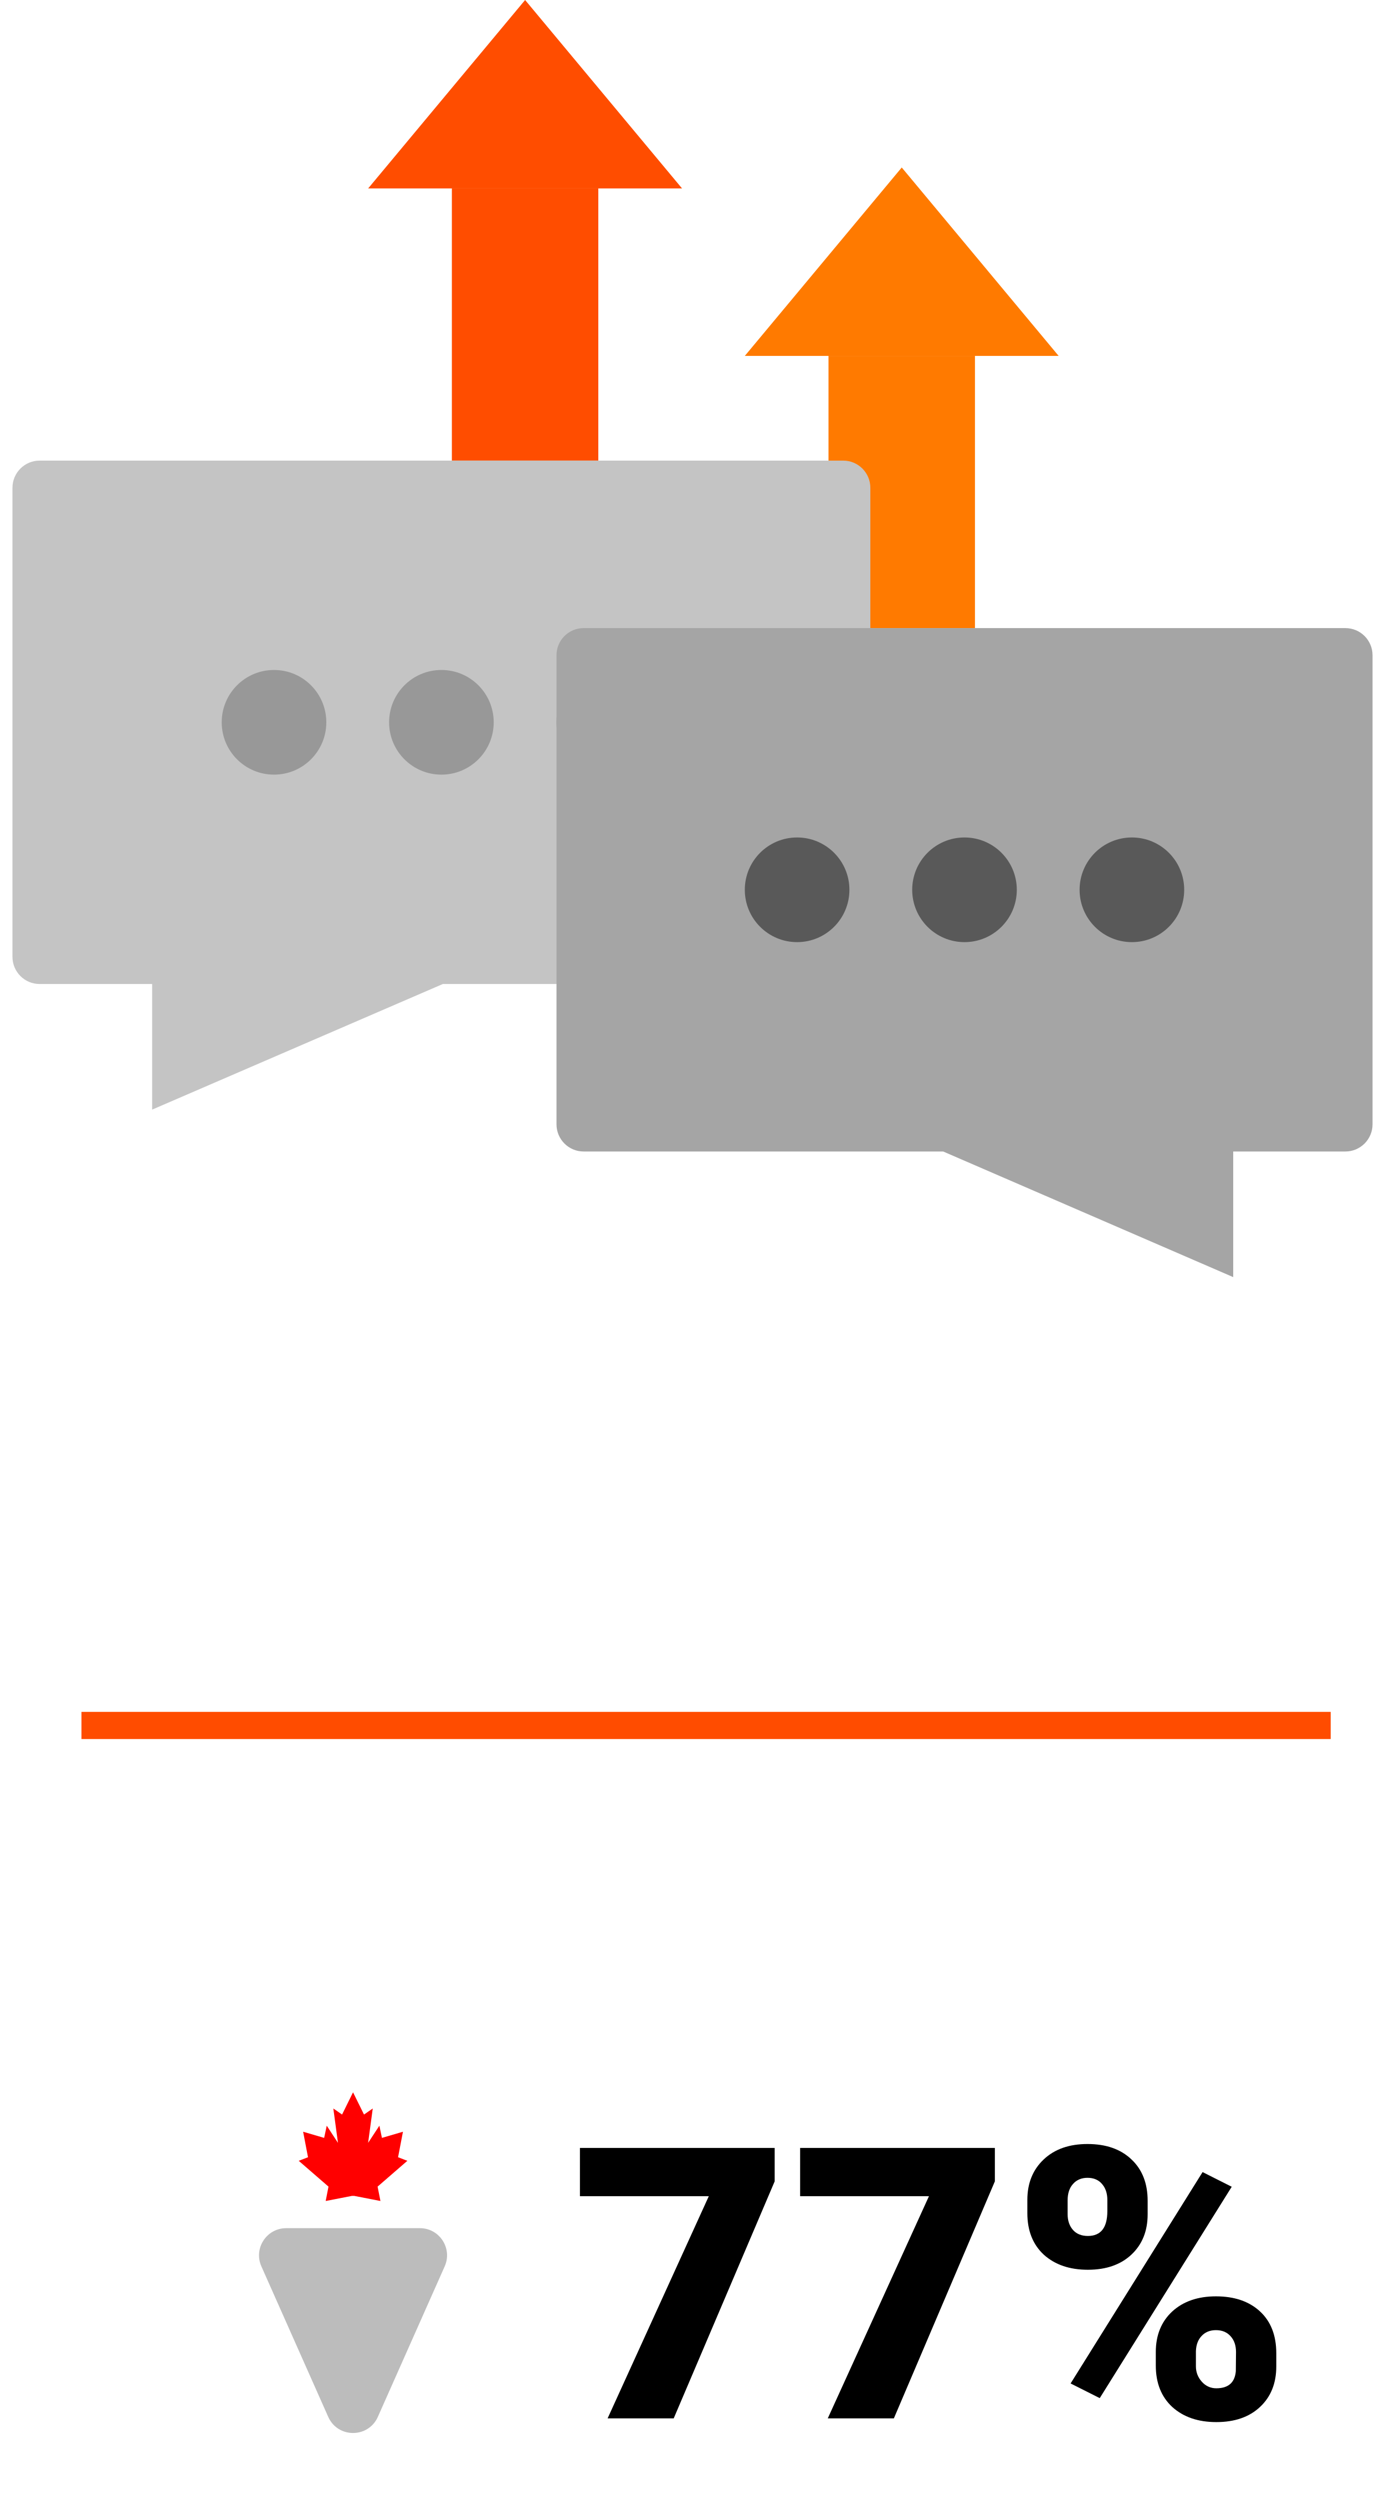 <svg width="51" height="92" viewBox="0 0 51 92" fill="none" xmlns="http://www.w3.org/2000/svg">
<rect x="30.508" y="13.098" width="5.393" height="10.016" fill="#FF7A00"/>
<path d="M33.205 6.164L38.983 13.098H27.426L33.205 6.164Z" fill="#FF7A00"/>
<rect x="16.639" y="6.934" width="5.393" height="10.016" fill="#FF4D00"/>
<path d="M19.336 0L25.115 6.934H13.557L19.336 0Z" fill="#FF4D00"/>
<path fill-rule="evenodd" clip-rule="evenodd" d="M1.459 16.951C0.907 16.951 0.459 17.399 0.459 17.951V35.213C0.459 35.766 0.907 36.213 1.459 36.213H5.602L5.602 40.836L16.307 36.213H31.049C31.601 36.213 32.049 35.766 32.049 35.213V17.951C32.049 17.399 31.601 16.951 31.049 16.951H1.459Z" fill="#C4C4C4"/>
<circle cx="22.418" cy="26.582" r="1.926" fill="#989898"/>
<circle cx="16.254" cy="26.582" r="1.926" fill="#989898"/>
<circle cx="10.09" cy="26.582" r="1.926" fill="#989898"/>
<path fill-rule="evenodd" clip-rule="evenodd" d="M49.541 23.115C50.093 23.115 50.541 23.562 50.541 24.115V41.377C50.541 41.929 50.093 42.377 49.541 42.377H45.411V47L34.731 42.377H21.492C20.939 42.377 20.492 41.929 20.492 41.377V24.115C20.492 23.562 20.939 23.115 21.492 23.115H49.541Z" fill="#A5A5A5"/>
<circle cx="41.68" cy="32.746" r="1.926" fill="#595959"/>
<circle cx="35.516" cy="32.746" r="1.926" fill="#595959"/>
<circle cx="29.352" cy="32.746" r="1.926" fill="#595959"/>
<path d="M28.526 80.277L24.808 89H22.374L26.1 80.824H21.355V79.047H28.526V80.277ZM36.634 80.277L32.915 89H30.481L34.207 80.824H29.463V79.047H36.634V80.277ZM37.83 80.961C37.83 80.346 38.031 79.849 38.432 79.471C38.833 79.092 39.37 78.903 40.045 78.903C40.728 78.903 41.269 79.092 41.665 79.471C42.062 79.844 42.26 80.353 42.26 80.995V81.487C42.26 82.103 42.062 82.597 41.665 82.971C41.269 83.344 40.733 83.531 40.059 83.531C39.389 83.531 38.849 83.347 38.438 82.978C38.033 82.604 37.83 82.093 37.83 81.446V80.961ZM39.313 81.487C39.313 81.724 39.38 81.918 39.512 82.068C39.644 82.214 39.826 82.287 40.059 82.287C40.537 82.287 40.776 81.982 40.776 81.371V80.961C40.776 80.724 40.713 80.53 40.585 80.38C40.457 80.225 40.277 80.147 40.045 80.147C39.822 80.147 39.644 80.223 39.512 80.373C39.38 80.519 39.313 80.719 39.313 80.975V81.487ZM42.56 86.56C42.56 85.94 42.761 85.443 43.162 85.069C43.568 84.696 44.105 84.509 44.775 84.509C45.454 84.509 45.995 84.693 46.395 85.062C46.797 85.432 46.997 85.947 46.997 86.607V87.086C46.997 87.706 46.799 88.203 46.402 88.576C46.006 88.95 45.468 89.137 44.789 89.137C44.119 89.137 43.579 88.952 43.169 88.583C42.763 88.209 42.56 87.699 42.56 87.052V86.56ZM44.037 87.086C44.037 87.3 44.11 87.489 44.256 87.653C44.402 87.813 44.579 87.893 44.789 87.893C45.231 87.893 45.47 87.683 45.507 87.264L45.514 86.56C45.514 86.318 45.448 86.124 45.315 85.978C45.183 85.828 45.003 85.753 44.775 85.753C44.557 85.753 44.381 85.824 44.249 85.965C44.117 86.102 44.046 86.288 44.037 86.525V87.086ZM40.496 88.255L39.423 87.715L44.283 79.936L45.356 80.476L40.496 88.255Z" fill="black"/>
<line x1="3" y1="63.5" x2="49" y2="63.5" stroke="#FF4C00"/>
<path d="M15 79.521L13.904 80.471L14.009 81L13.041 80.812H12.961L11.993 81L12.096 80.471L11 79.521L11.342 79.39L11.162 78.451L11.936 78.678L12.032 78.229L12.445 78.861L12.274 77.595L12.596 77.819L13 77L13.404 77.819L13.726 77.595L13.555 78.861L13.97 78.229L14.064 78.678L14.838 78.451L14.658 79.39L15 79.521Z" fill="#FF0000"/>
<path d="M13.914 88.944C13.562 89.736 12.438 89.736 12.086 88.944L9.625 83.406C9.331 82.745 9.815 82 10.539 82L15.461 82C16.185 82 16.669 82.745 16.375 83.406L13.914 88.944Z" fill="#BCBCBC"/>
</svg>
